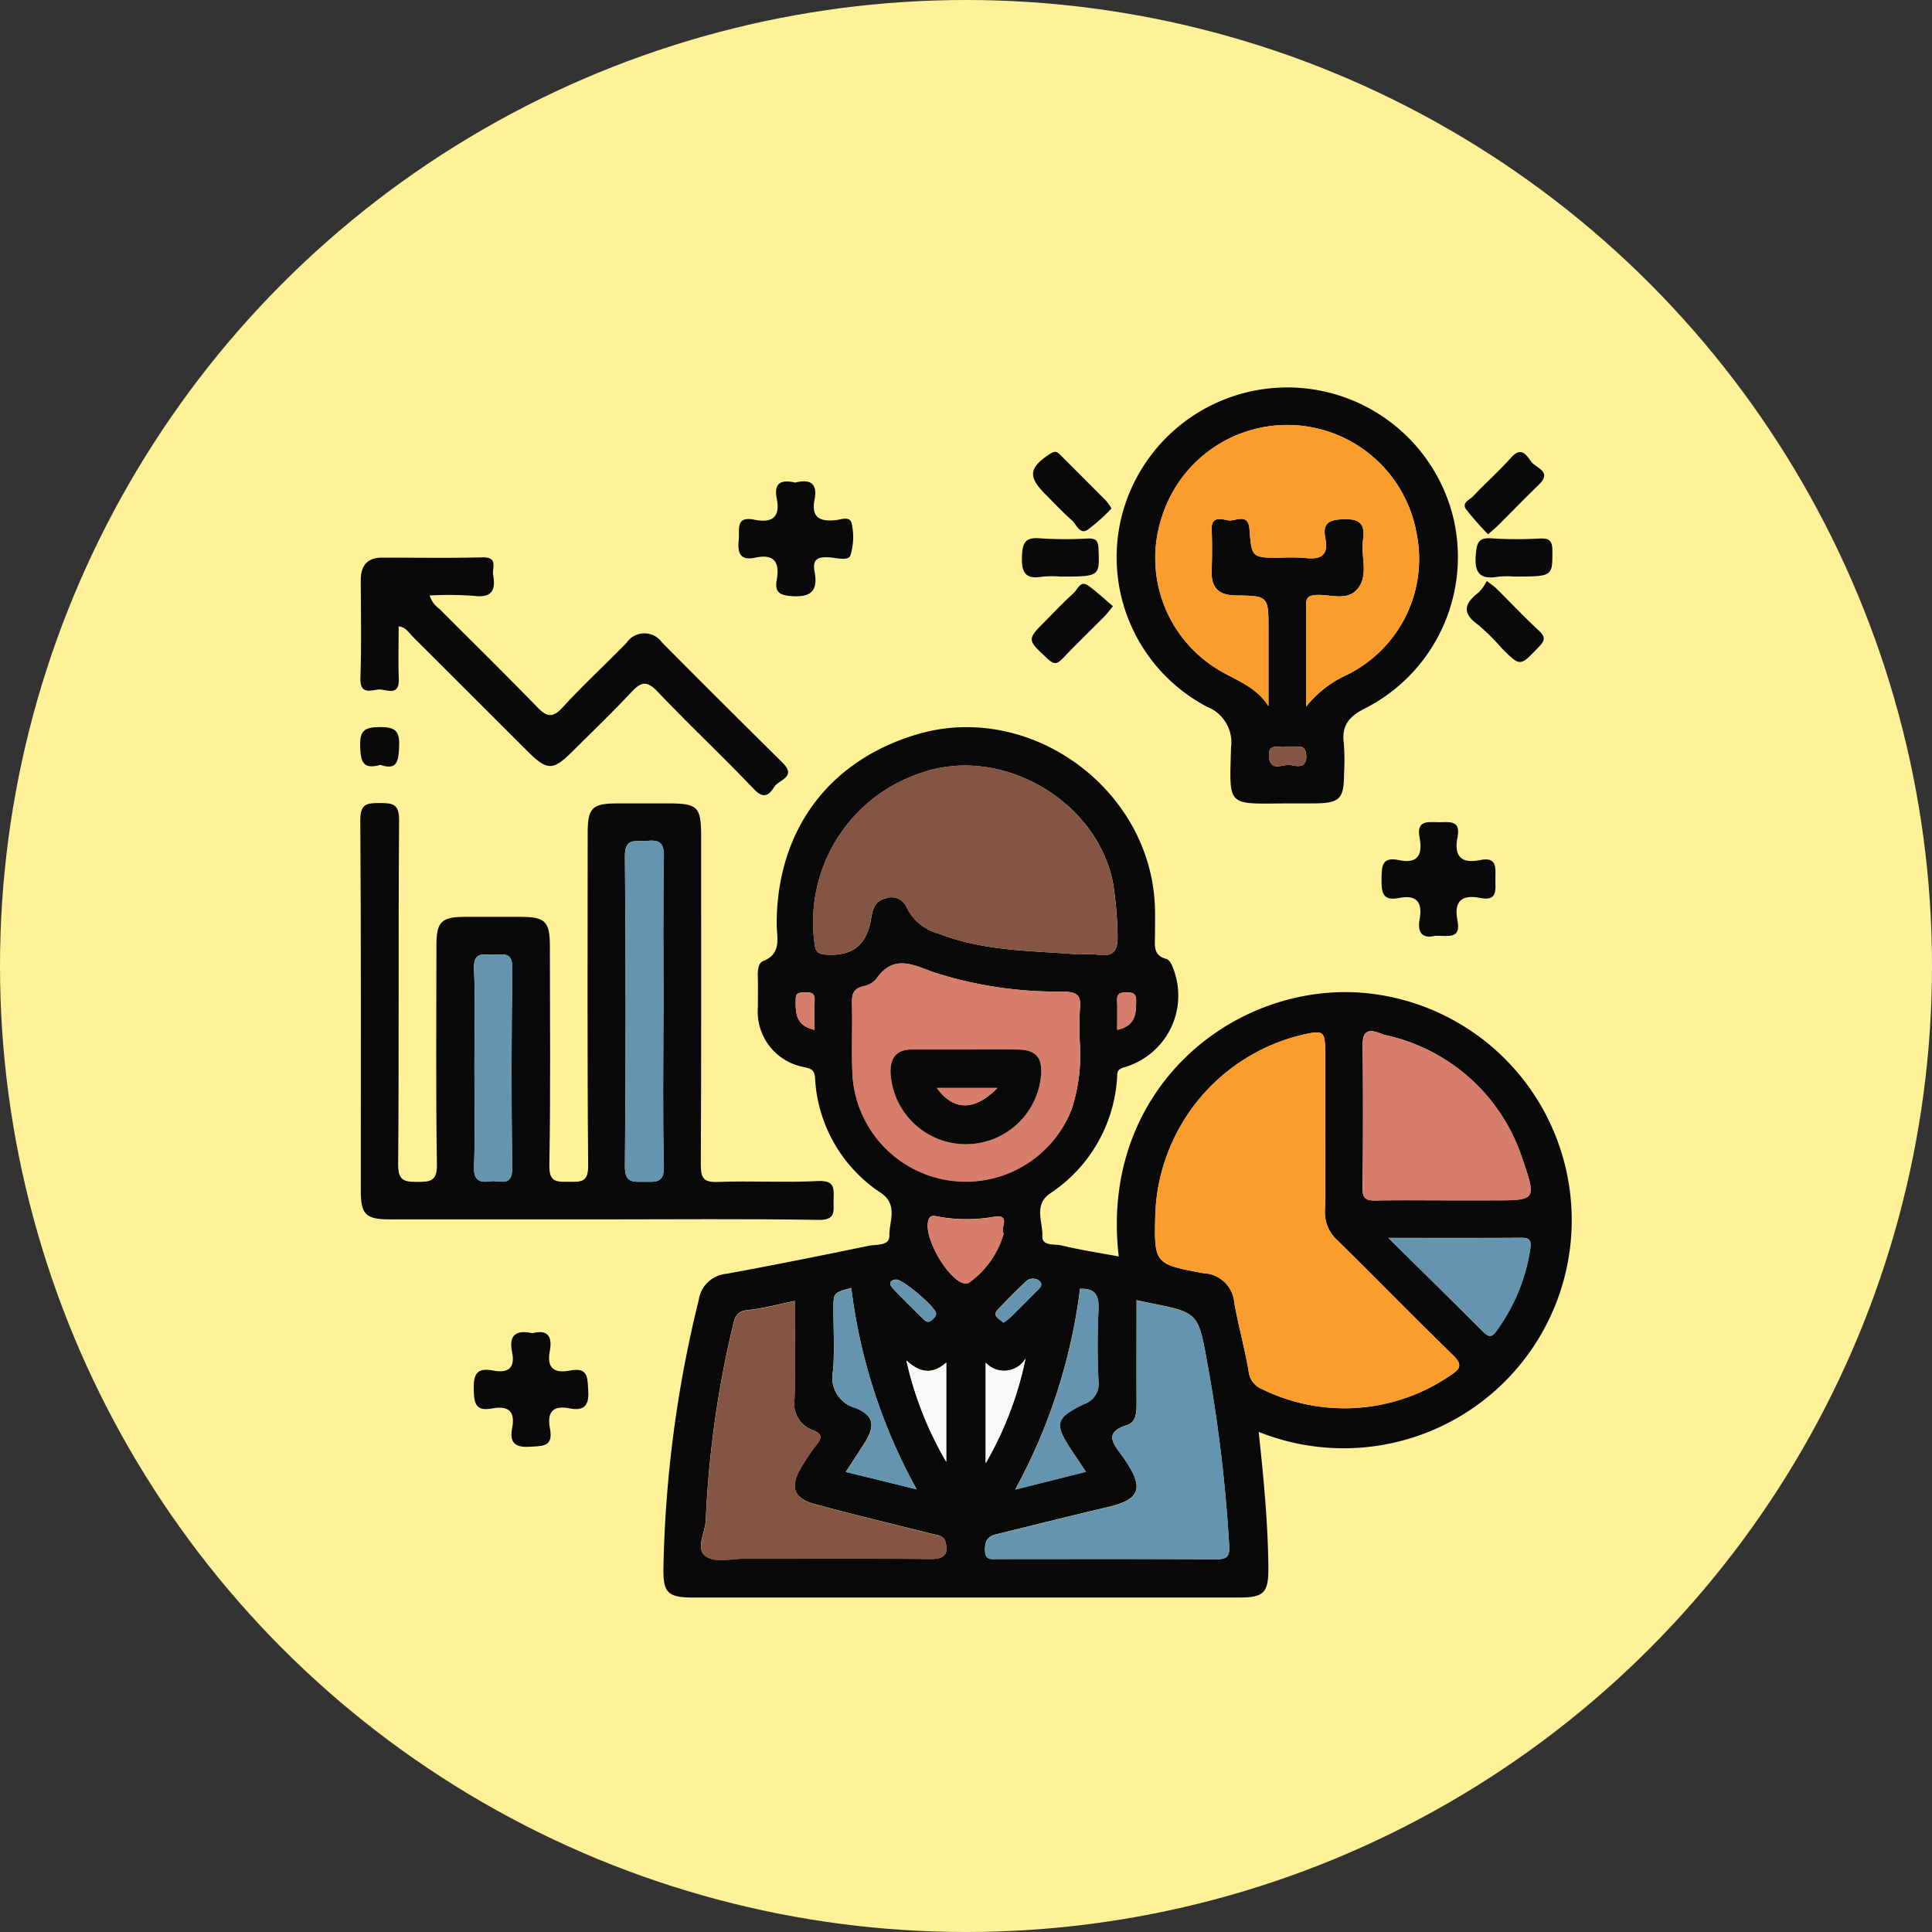<svg xmlns="http://www.w3.org/2000/svg" xmlns:xlink="http://www.w3.org/1999/xlink" width="146" height="146" viewBox="0 0 146 146">
  <rect x="0" y="0" width="146" height="146" fill="#333333" stroke="none"/>
  <defs>
    <clipPath id="clip-path">
      <rect id="Rectángulo_346179" data-name="Rectángulo 346179" width="91.565" height="91.445" fill="none"/>
    </clipPath>
  </defs>
  <g id="Grupo_1072951" data-name="Grupo 1072951" transform="translate(-285 -9975)">
    <circle id="Elipse_4744" data-name="Elipse 4744" cx="73" cy="73" r="73" transform="translate(285 9975)" fill="#fff198"/>
    <g id="Grupo_1016989" data-name="Grupo 1016989" transform="translate(312.218 10004.277)">
      <g id="Grupo_1016988" data-name="Grupo 1016988" clip-path="url(#clip-path)">
        <path id="Trazado_608417" data-name="Trazado 608417" d="M114.556,129.8c-1.457-12.346,8.234-20.423,17.932-19.961a17.24,17.24,0,1,1-7.357,33.216c.364,3.434.7,6.829.731,10.243.017,1.908-.333,2.274-2.188,2.274q-20.646,0-41.291,0c-1.9,0-2.263-.351-2.236-2.225a91.421,91.421,0,0,1,2.674-20.289,2.321,2.321,0,0,1,2.095-1.951c3.589-.656,7.166-1.377,10.739-2.114.577-.119,1.584.023,1.567-.759-.025-1.073.682-2.335-.634-3.235a11.066,11.066,0,0,1-4.984-8.7c-.049-.655-.335-.688-.836-.813a4.263,4.263,0,0,1-3.482-4.55c-.005-.762.015-1.525-.007-2.286-.013-.451.028-1.022.385-1.163,1.469-.582,1.037-1.8,1.04-2.848.022-7.03,3.921-12.308,10.6-14.294,8.587-2.555,17.775,4.179,17.989,13.187.016.666,0,1.333,0,2,0,.734-.171,1.525.873,1.786.206.051.394.41.484.664a5.641,5.641,0,0,1-3.736,7.536c-.562.184-.455.479-.487.821a11.31,11.31,0,0,1-5.037,8.681c-1.305.891-.555,2.167-.607,3.247-.037.775.945.569,1.466.7,1.411.345,2.854.561,4.308.832m15.6-9.474q0-2.927,0-5.853c0-1.716-.091-1.791-1.718-1.424a14.469,14.469,0,0,0-11.122,13.66c-.091,3.606-.036,3.673,3.517,4.333.047.009.093.021.14.025a2.43,2.43,0,0,1,2.319,2.26c.31,1.723.784,3.417,1.078,5.142a1.632,1.632,0,0,0,1.04,1.368,14.13,14.13,0,0,0,14.221-1.062c.8-.506.889-.834.154-1.547-2.936-2.849-5.788-5.783-8.706-8.651a2.823,2.823,0,0,1-.942-2.258c.057-2,.017-4,.017-5.995m-18.624-13.348a9.825,9.825,0,0,1,1.367.009c1.3.235,1.628-.341,1.566-1.566a29.546,29.546,0,0,0-.313-3.681c-1.121-6.34-8.453-10.623-14.525-8.478a11.851,11.851,0,0,0-8.05,12.931c.068.632.308.764.877.8,2,.119,3.068-.713,3.4-2.789.114-.721.337-1.309,1.107-1.467a1.235,1.235,0,0,1,1.562.67,3.748,3.748,0,0,0,2.448,2.005c3.523,1.37,7.255,1.277,10.564,1.568m.074,6.489a22,22,0,0,1,.018-2.426c.115-1.028-.29-1.227-1.26-1.259a30.476,30.476,0,0,1-9.817-1.465c-1.638-.616-3.052-1.326-4.32.525a1.722,1.722,0,0,1-.981.541c-.682.162-.865.538-.848,1.209.045,1.761-.032,3.525.031,5.284A8.58,8.58,0,0,0,111,118.66a13.246,13.246,0,0,0,.6-5.2m4.3,19.648c0,2.608-.007,5.171,0,7.734,0,.691,0,1.473-.732,1.7-1.792.569-1.009,1.425-.365,2.314.112.154.218.311.323.47,1.346,2.043.98,2.862-1.43,3.419-2.81.65-5.6,1.368-8.408,2.049-.656.159-.86.539-.844,1.215.018.78.508.65.963.65,5.514,0,11.028-.016,16.542.02.873.006.99-.306.946-1.081a113.237,113.237,0,0,0-1.664-13.825c-.679-3.734-.656-3.738-4.412-4.474-.276-.054-.552-.117-.923-.2m-25.821.057c-1.268.257-2.409.578-3.571.691-.766.075-.968.516-1.084,1.077a77.294,77.294,0,0,0-2.072,14.756c-.012.962-.844,2.213.037,2.8.7.468,1.935.15,2.932.151,4.666.006,9.333-.026,14,.025,1.067.011,1.407-.383,1.129-1.329-.134-.456-.652-.48-1.065-.583-2.944-.739-5.895-1.448-8.824-2.241-1.545-.418-1.855-1.282-1.06-2.668a15.7,15.7,0,0,1,1.189-1.775c.4-.52.53-.843-.252-1.133a2.15,2.15,0,0,1-1.382-2.381c.068-2.42.021-4.843.021-7.393m49.2-7.6h3.571c3.249,0,3.285-.012,2.219-3.11a14,14,0,0,0-10.408-9.388c-.492-.127-1.688-.884-1.671.743q.057,5.427-.007,10.855c-.01.814.326.927,1.01.912,1.761-.036,3.523-.012,5.285-.012m-4.344,2.841c2.595,2.565,4.888,4.819,7.162,7.093.4.4.648.441.994-.053a14.069,14.069,0,0,0,2.569-6.238c.088-.648-.066-.818-.7-.813-3.178.024-6.356.011-10.024.011m-23.3,3.844a42.729,42.729,0,0,1-4.9,15.173l5.343-1.345-1.071-1.607c-1.347-2.023-1.247-2.457.932-3.514a1.6,1.6,0,0,0,1.09-1.716c-.092-1.8-.088-3.612,0-5.413.048-1.032-.2-1.622-1.392-1.578m-17.291-.063c-1.342.37-1.345.37-1.348,1.571,0,1.57.1,3.15-.032,4.708a2.361,2.361,0,0,0,1.684,2.784c1.418.569,1.531,1.36.671,2.7-.433.678-.874,1.35-1.384,2.137l5.352,1.317a41.975,41.975,0,0,1-4.943-15.221m11.513-4.113c-.315-.325.614-1.466-.7-1.267a11.962,11.962,0,0,1-4.379-.033c-.393-.085-.57.02-.644.474-.21,1.291,1.492,4.249,2.709,4.59a.661.661,0,0,0,.389-.04,6.88,6.88,0,0,0,2.63-3.723m1.649,9.454a1.883,1.883,0,0,1-3.009.3v7.6a26.385,26.385,0,0,0,3.009-7.9m-9,.143a26.82,26.82,0,0,0,3.01,7.654v-7.5c-1.115.989-2.066.705-3.01-.155m-.782-6.116c-.349.025-.654.217-.236.672.734.8,1.525,1.545,2.292,2.313.177.178.371.309.606.108.174-.148.385-.287.359-.565-.039-.419-2.475-2.555-3.021-2.528m8.125,3.253a5.731,5.731,0,0,0,.526-.409q.962-.94,1.9-1.9c.219-.224.609-.5.315-.807a.759.759,0,0,0-1.04,0c-.725.675-1.421,1.381-2.105,2.1-.488.51.017.706.4,1.017M91.569,112.673c0-.859-.016-1.567.005-2.272.017-.578-.355-.562-.751-.552-.337.008-.672-.022-.678.48-.012,1.007-.054,2.016,1.424,2.345m22.87,0c1.42-.319,1.429-1.257,1.432-2.234,0-.548-.3-.593-.718-.595s-.739.043-.72.59c.025.705.006,1.412.006,2.239" transform="translate(-57.23 -64.125)" fill="#0a0909"/>
        <path id="Trazado_608418" data-name="Trazado 608418" d="M18.246,141.31q-8,0-16,0c-1.795,0-2.17-.371-2.171-2.151,0-9.332.029-18.663-.038-27.995-.009-1.263.5-1.316,1.466-1.315s1.478.047,1.468,1.314c-.07,8.664,0,17.33-.073,25.995-.01,1.254.483,1.324,1.461,1.32s1.488-.047,1.468-1.315c-.087-5.521-.04-11.045-.036-16.568,0-1.78.371-2.141,2.174-2.146q2.071-.006,4.142,0c1.908,0,2.256.34,2.257,2.208,0,5.523.06,11.047-.04,16.567-.025,1.384.642,1.23,1.533,1.246.906.016,1.413.009,1.4-1.231-.073-8.378-.039-16.758-.037-25.138,0-1.888.339-2.221,2.238-2.225q1.928,0,3.857,0c2.209,0,2.479.262,2.479,2.415,0,8.284.019,16.568-.024,24.852-.005,1.027.18,1.382,1.294,1.339,2.52-.1,5.05.06,7.567-.068,1.308-.067,1.191.618,1.172,1.45-.018.786.222,1.508-1.135,1.486-5.474-.092-10.95-.038-16.426-.038m4.7-15.721h.008c0-3.9-.047-7.806.029-11.707.022-1.108-.419-1.266-1.322-1.174-.782.08-1.639-.3-1.624,1.17q.112,11.706,0,23.414c-.012,1.3.641,1.177,1.47,1.175s1.508.138,1.475-1.173c-.1-3.9-.036-7.8-.036-11.706m-14.283,4.2c0,2.518.059,5.039-.028,7.554-.036,1.06.441,1.206,1.254,1.084.665-.1,1.648.494,1.629-.992q-.1-7.554.013-15.109c.018-1.189-.619-1.053-1.329-1.011s-1.634-.373-1.57,1.064c.11,2.466.031,4.94.031,7.411" transform="translate(-0.028 -78.441)" fill="#0a0909"/>
        <path id="Trazado_608419" data-name="Trazado 608419" d="M212.784,31.436c-4.562.028-4.327.314-4.206-4.218a2.891,2.891,0,0,0-1.808-3.082,12.767,12.767,0,0,1-6.476-14.32,12.915,12.915,0,0,1,25.063-.047,12.836,12.836,0,0,1-6.667,14.493c-1.179.6-1.771,1.279-1.589,2.625a16.84,16.84,0,0,1,.018,2.28c0,1.951-.329,2.266-2.339,2.268q-1,0-2,0m1.469-7.311a8.354,8.354,0,0,1,3.084-2.4,9.764,9.764,0,0,0,5.274-10.676,9.929,9.929,0,0,0-19.262-1.223,9.859,9.859,0,0,0,4.019,11.348c1.386.9,3.082,1.361,4.046,2.914V18.252c0-2.469,0-2.5-2.48-2.532-1.251-.017-1.844-.548-1.812-1.809.027-1.046.044-2.1,0-3.14-.052-1.119.779-.8,1.268-.725.552.081,1.5-.619,1.594.7.156,2.129.192,2.126,2.315,2.126a15.065,15.065,0,0,1,1.854.013c1.174.147,1.824-.146,1.558-1.489-.214-1.08.209-1.4,1.346-1.436,1.322-.047,1.668.395,1.5,1.593s.43,2.567-.361,3.61c-.805,1.062-2.137.438-3.233.528-.573.047-.712.249-.708.773.018,2.554.008,5.109.008,7.663m-1.383,3c-.511.221-1.515-.411-1.427.779.09,1.219,1.093.508,1.666.636.492.109,1.2.227,1.147-.726-.065-1.082-.9-.5-1.386-.689" transform="translate(-142.768 0)" fill="#0a0909"/>
        <path id="Trazado_608420" data-name="Trazado 608420" d="M2.963,50.122c0,1.385-.037,2.671.01,3.955.052,1.445-1.014.736-1.6.821s-1.334.338-1.3-.842C.158,51.582.109,49.1.1,46.628c0-1.1.49-1.7,1.617-1.7,2.524-.005,5.048.044,7.571-.022,1.231-.032.72.8.818,1.348.212,1.177-.137,1.731-1.473,1.56a26.807,26.807,0,0,0-3.33-.028A1.95,1.95,0,0,0,6.046,48.8c2.453,2.46,4.935,4.891,7.351,7.387.722.746,1.17.924,1.967.05,1.537-1.686,3.227-3.233,4.82-4.87a1.627,1.627,0,0,1,2.68-.029q4.526,4.559,9.1,9.074c1.108,1.088-.262,1.3-.6,1.822-.355.549-.759,1.016-1.521.218-2.4-2.511-4.933-4.894-7.325-7.412-.81-.852-1.254-.714-1.967.049-1.429,1.529-2.944,2.977-4.427,4.455-1.522,1.517-1.926,1.509-3.487-.05q-4.293-4.288-8.589-8.574c-.3-.3-.534-.73-1.076-.8" transform="translate(-0.055 -32.064)" fill="#0a0909"/>
        <path id="Trazado_608421" data-name="Trazado 608421" d="M104.3,24.911c1.175-.3,1.665.131,1.44,1.277-.27,1.374.393,1.69,1.615,1.561.391-.041,1.094-.349,1.2.306a4.7,4.7,0,0,1-.108,2.365c-.174.44-1.05.178-1.6.143-.821-.052-1.29.113-1.11,1.059.269,1.419-.206,1.987-1.754,1.87-.98-.074-1.251-.371-1.1-1.23.23-1.309-.177-1.984-1.612-1.677-1.15.246-1.368-.335-1.263-1.326.084-.793-.285-1.839,1.194-1.539,1.3.264,1.973-.167,1.679-1.6-.263-1.285.463-1.434,1.415-1.2" transform="translate(-71.401 -17.722)" fill="#0a0909"/>
        <path id="Trazado_608422" data-name="Trazado 608422" d="M273.981,123.476c-.943.232-1.349-.218-1.153-1.282.235-1.274-.258-1.843-1.563-1.577-1.252.255-1.33-.445-1.319-1.426.01-.951.023-1.716,1.3-1.438,1.489.324,1.814-.457,1.574-1.705-.254-1.321.615-1.165,1.428-1.158.8.007,1.709-.2,1.44,1.142-.283,1.408.261,2.021,1.705,1.72,1.317-.274,1.164.611,1.157,1.424-.007.8.2,1.709-1.143,1.439-1.408-.283-2.012.259-1.723,1.705.3,1.49-.786,1.115-1.706,1.155" transform="translate(-192.763 -82.034)" fill="#0a0909"/>
        <path id="Trazado_608423" data-name="Trazado 608423" d="M34.435,249.768c1.251-.334,1.513.346,1.322,1.355-.252,1.337.38,1.688,1.544,1.463,1.374-.266,1.3.55,1.363,1.538.078,1.195-.4,1.522-1.429,1.32-1.336-.261-1.687.378-1.462,1.541.266,1.375-.551,1.3-1.539,1.363-1.2.079-1.521-.4-1.319-1.429.261-1.336-.378-1.682-1.542-1.463-1.191.224-1.34-.363-1.363-1.4-.025-1.121.173-1.718,1.431-1.472,1.116.218,1.728-.134,1.466-1.388-.276-1.316.333-1.7,1.529-1.431" transform="translate(-21.428 -178.294)" fill="#0a0909"/>
        <path id="Trazado_608424" data-name="Trazado 608424" d="M183.624,53.617c-.335.406-.471.6-.635.765-1.07,1.076-2.166,2.128-3.211,3.227-.458.481-.722.325-1.136-.063-1.517-1.418-1.533-1.4-.1-2.84.7-.705,1.386-1.435,2.127-2.1.3-.266.485-.987,1.1-.544.648.469,1.233,1.026,1.856,1.552" transform="translate(-126.739 -37.079)" fill="#0a0909"/>
        <path id="Trazado_608425" data-name="Trazado 608425" d="M183.777,21.308a12.974,12.974,0,0,1-1.817,1.625c-.6.367-.829-.415-1.174-.72-.71-.626-1.357-1.323-2.027-1.995-1.319-1.322-1.219-2,.39-3.041.307-.2.484-.19.72.048,1.17,1.177,2.348,2.347,3.516,3.526a4.841,4.841,0,0,1,.392.557" transform="translate(-126.999 -12.166)" fill="#0a0909"/>
        <path id="Trazado_608426" data-name="Trazado 608426" d="M294,51.169c.374.291.566.412.723.568,1.078,1.068,2.122,2.174,3.234,3.206.552.513.362.8-.067,1.245-1.379,1.441-1.362,1.46-2.741.084a15.953,15.953,0,0,0-1.819-1.8c-1.275-.913-.994-1.643.068-2.452a3.617,3.617,0,0,0,.6-.855" transform="translate(-208.858 -36.539)" fill="#0a0909"/>
        <path id="Trazado_608427" data-name="Trazado 608427" d="M293.693,23.3a22.75,22.75,0,0,1-1.663-1.893c-.352-.495.276-.712.526-.976.944-1,1.977-1.917,2.892-2.94.779-.87,1.171-.131,1.514.334s1.6.726.582,1.714c-1.056,1.022-2.079,2.078-3.12,3.115-.166.166-.352.312-.731.646" transform="translate(-208.459 -12.201)" fill="#0a0909"/>
        <path id="Trazado_608428" data-name="Trazado 608428" d="M177.741,42.739a7.746,7.746,0,0,0-1.283.011c-1.248.213-1.6-.248-1.557-1.511.034-1.1.28-1.484,1.409-1.384a28.133,28.133,0,0,0,3.568.011c.624-.024.786.172.811.8.081,2.078.113,2.077-2.947,2.077" transform="translate(-124.892 -28.449)" fill="#0a0909"/>
        <path id="Trazado_608429" data-name="Trazado 608429" d="M297.676,42.749a6.84,6.84,0,0,0-1.141.01c-1.331.229-1.834-.2-1.718-1.634.077-.943.2-1.348,1.242-1.259a28.461,28.461,0,0,0,3.568.01c.706-.029.98.126.98.92,0,1.954.049,1.954-2.931,1.954" transform="translate(-210.512 -28.458)" fill="#0a0909"/>
        <path id="Trazado_608430" data-name="Trazado 608430" d="M1.53,92.628C.178,93.014.043,92.355,0,91.247c-.043-1.2.308-1.468,1.481-1.476,1.2-.008,1.515.308,1.463,1.49-.047,1.091-.154,1.8-1.418,1.367" transform="translate(0 -64.104)" fill="#0a0909"/>
        <path id="Trazado_608431" data-name="Trazado 608431" d="M222.924,177.931c0,2,.039,4-.017,5.995a2.824,2.824,0,0,0,.942,2.258c2.917,2.868,5.771,5.8,8.706,8.651.735.713.641,1.04-.154,1.547a14.13,14.13,0,0,1-14.221,1.062,1.632,1.632,0,0,1-1.04-1.368c-.294-1.725-.768-3.419-1.078-5.143a2.43,2.43,0,0,0-2.319-2.26c-.047-.005-.094-.017-.14-.026-3.553-.66-3.608-.727-3.517-4.333a14.47,14.47,0,0,1,11.122-13.66c1.627-.367,1.717-.293,1.718,1.424q0,2.926,0,5.853" transform="translate(-150.003 -121.734)" fill="#fa9d2c"/>
        <path id="Trazado_608432" data-name="Trazado 608432" d="M139.854,114.213c-3.309-.291-7.042-.2-10.564-1.568a3.748,3.748,0,0,1-2.448-2.005,1.235,1.235,0,0,0-1.561-.67c-.77.158-.992.746-1.107,1.467-.33,2.075-1.4,2.907-3.4,2.789-.57-.034-.809-.166-.877-.8a11.851,11.851,0,0,1,8.05-12.931c6.072-2.145,13.4,2.138,14.525,8.478a29.6,29.6,0,0,1,.313,3.681c.062,1.225-.265,1.8-1.566,1.566a9.871,9.871,0,0,0-1.367-.009" transform="translate(-85.557 -71.363)" fill="#845445"/>
        <path id="Trazado_608433" data-name="Trazado 608433" d="M147.18,158.041a13.236,13.236,0,0,1-.6,5.2A8.58,8.58,0,0,1,130,160.449c-.062-1.759.014-3.523-.031-5.284-.017-.67.166-1.046.848-1.209a1.723,1.723,0,0,0,.981-.541c1.268-1.851,2.682-1.141,4.32-.525a30.474,30.474,0,0,0,9.817,1.465c.969.033,1.375.231,1.26,1.259a21.922,21.922,0,0,0-.018,2.426m-8.513.695q-2.067,0-4.134,0c-1.218,0-1.689.663-1.639,1.813a5.7,5.7,0,0,0,11.376.026c.065-1.273-.429-1.81-1.754-1.834-1.283-.024-2.566-.005-3.849,0" transform="translate(-92.81 -108.703)" fill="#d67d6b"/>
        <path id="Trazado_608434" data-name="Trazado 608434" d="M176.613,241.284c.371.079.646.142.923.2,3.756.736,3.733.74,4.412,4.473a113.188,113.188,0,0,1,1.664,13.826c.044.775-.073,1.086-.945,1.081-5.514-.037-11.028-.017-16.542-.02-.455,0-.945.13-.963-.65-.016-.676.188-1.056.844-1.215,2.8-.681,5.6-1.4,8.408-2.049,2.41-.557,2.775-1.376,1.43-3.419-.1-.159-.211-.316-.323-.47-.644-.888-1.427-1.745.365-2.314.73-.232.736-1.014.733-1.7-.011-2.563,0-5.126,0-7.734" transform="translate(-117.939 -172.297)" fill="#6594b0"/>
        <path id="Trazado_608435" data-name="Trazado 608435" d="M97.191,241.484c0,2.55.048,4.973-.021,7.393a2.15,2.15,0,0,0,1.382,2.381c.782.29.652.614.252,1.133a15.762,15.762,0,0,0-1.189,1.775c-.795,1.386-.485,2.25,1.06,2.669,2.929.792,5.88,1.5,8.824,2.241.413.1.931.127,1.065.583.278.946-.063,1.34-1.13,1.329-4.666-.051-9.333-.018-14-.025-1,0-2.234.317-2.933-.151-.881-.591-.049-1.842-.037-2.8a77.288,77.288,0,0,1,2.072-14.756c.116-.562.318-1,1.084-1.077,1.161-.114,2.3-.435,3.571-.692" transform="translate(-64.337 -172.44)" fill="#845445"/>
        <path id="Trazado_608436" data-name="Trazado 608436" d="M271.272,182.956c-1.762,0-3.524-.024-5.285.012-.685.014-1.02-.1-1.01-.912q.063-5.427.007-10.855c-.017-1.627,1.179-.87,1.671-.743a14,14,0,0,1,10.408,9.389c1.066,3.1,1.03,3.111-2.219,3.111h-3.571" transform="translate(-189.215 -121.516)" fill="#d67d6b"/>
        <path id="Trazado_608437" data-name="Trazado 608437" d="M271.8,224.8c3.668,0,6.846.013,10.024-.011.635,0,.789.164.7.813a14.066,14.066,0,0,1-2.568,6.238c-.346.494-.6.448-.994.053-2.274-2.274-4.568-4.528-7.163-7.093" transform="translate(-194.089 -160.516)" fill="#6594b0"/>
        <path id="Trazado_608438" data-name="Trazado 608438" d="M178.064,238.263c1.19-.044,1.44.546,1.392,1.578-.084,1.8-.088,3.613,0,5.414a1.6,1.6,0,0,1-1.089,1.716c-2.179,1.057-2.279,1.491-.932,3.514l1.071,1.606-5.343,1.345a42.726,42.726,0,0,0,4.9-15.173" transform="translate(-123.655 -170.138)" fill="#6594b0"/>
        <path id="Trazado_608439" data-name="Trazado 608439" d="M126.323,238.05a41.975,41.975,0,0,0,4.943,15.221l-5.352-1.317c.51-.787.951-1.46,1.384-2.137.86-1.344.747-2.136-.671-2.7a2.362,2.362,0,0,1-1.684-2.784c.137-1.558.028-3.138.032-4.708,0-1.2.006-1.2,1.348-1.571" transform="translate(-89.205 -169.988)" fill="#6594b0"/>
        <path id="Trazado_608440" data-name="Trazado 608440" d="M155.739,220.348a6.879,6.879,0,0,1-2.63,3.723.664.664,0,0,1-.389.04c-1.217-.341-2.919-3.3-2.709-4.59.074-.454.251-.559.644-.474a11.967,11.967,0,0,0,4.379.033c1.318-.2.389.942.705,1.267" transform="translate(-107.107 -156.399)" fill="#d67d6b"/>
        <path id="Trazado_608441" data-name="Trazado 608441" d="M168.343,256.726a26.39,26.39,0,0,1-3.009,7.9v-7.6a1.883,1.883,0,0,0,3.009-.3" transform="translate(-118.062 -183.324)" fill="#f7f9fa"/>
        <path id="Trazado_608442" data-name="Trazado 608442" d="M144.381,257.225c.944.86,1.9,1.144,3.01.155v7.5a26.82,26.82,0,0,1-3.01-7.654" transform="translate(-103.1 -183.68)" fill="#f7f9fa"/>
        <path id="Trazado_608443" data-name="Trazado 608443" d="M140.55,235.833c.546-.028,2.982,2.108,3.021,2.527.026.277-.185.417-.359.565-.235.2-.429.069-.606-.108-.767-.768-1.558-1.514-2.292-2.312-.417-.455-.112-.647.236-.672" transform="translate(-100.051 -168.404)" fill="#6594b0"/>
        <path id="Trazado_608444" data-name="Trazado 608444" d="M168.559,238.918c-.383-.311-.889-.506-.4-1.016.685-.715,1.381-1.422,2.106-2.1a.759.759,0,0,1,1.04,0c.294.309-.1.583-.315.807q-.94.962-1.9,1.9a5.712,5.712,0,0,1-.526.409" transform="translate(-119.935 -168.237)" fill="#6594b0"/>
        <path id="Trazado_608445" data-name="Trazado 608445" d="M116.534,162.737c-1.478-.328-1.436-1.338-1.424-2.345.006-.5.341-.472.678-.48.4-.009.768-.025.751.552-.021.706-.005,1.413-.005,2.272" transform="translate(-82.196 -114.189)" fill="#d67d6b"/>
        <path id="Trazado_608446" data-name="Trazado 608446" d="M200.069,162.729c0-.827.019-1.534-.006-2.239-.019-.547.3-.592.72-.59s.72.046.718.595c0,.977-.012,1.915-1.432,2.234" transform="translate(-142.861 -114.182)" fill="#d67d6b"/>
        <path id="Trazado_608447" data-name="Trazado 608447" d="M72.895,132.678c0,3.9-.065,7.807.036,11.706.034,1.311-.65,1.171-1.475,1.173s-1.482.127-1.47-1.175q.106-11.707,0-23.414c-.014-1.472.843-1.09,1.624-1.17.9-.092,1.344.066,1.322,1.174-.076,3.9-.029,7.8-.029,11.707Z" transform="translate(-49.975 -85.529)" fill="#6594b0"/>
        <path id="Trazado_608448" data-name="Trazado 608448" d="M30.121,158.375c0-2.471.08-4.945-.031-7.411-.064-1.436.855-1.021,1.57-1.064s1.347-.178,1.329,1.011q-.115,7.553-.013,15.109c.019,1.486-.964.892-1.629.992-.813.123-1.291-.024-1.254-1.084.087-2.515.028-5.036.028-7.554" transform="translate(-21.485 -107.022)" fill="#6594b0"/>
        <path id="Trazado_608449" data-name="Trazado 608449" d="M221.532,31.211c0-2.554.01-5.109-.008-7.663,0-.524.135-.727.708-.773,1.1-.09,2.428.534,3.233-.528.791-1.043.188-2.405.361-3.61s-.174-1.639-1.5-1.593c-1.138.04-1.561.355-1.347,1.436.266,1.344-.384,1.636-1.558,1.489a15.065,15.065,0,0,0-1.854-.013c-2.124,0-2.16,0-2.315-2.126-.1-1.315-1.042-.615-1.594-.7-.489-.072-1.32-.393-1.268.725.049,1.044.031,2.093,0,3.14-.032,1.261.561,1.792,1.812,1.809,2.48.033,2.48.063,2.48,2.532v5.838c-.963-1.553-2.66-2.014-4.046-2.914a9.859,9.859,0,0,1-4.019-11.348,9.929,9.929,0,0,1,19.263,1.223,9.764,9.764,0,0,1-5.275,10.676,8.354,8.354,0,0,0-3.083,2.4" transform="translate(-150.048 -7.086)" fill="#fa9d2c"/>
        <path id="Trazado_608450" data-name="Trazado 608450" d="M241.606,94.881c.488.192,1.321-.393,1.386.689.057.954-.655.835-1.147.726-.573-.127-1.576.584-1.666-.636-.088-1.191.916-.558,1.427-.779" transform="translate(-171.504 -67.753)" fill="#845445"/>
        <path id="Trazado_608451" data-name="Trazado 608451" d="M145.957,174.974c1.283,0,2.566-.019,3.849.005,1.324.024,1.819.561,1.754,1.834a5.7,5.7,0,0,1-11.376-.026c-.049-1.151.421-1.815,1.639-1.813q2.067,0,4.134,0m2.3,2.907h-4.574c1.252,1.726,2.828,1.774,4.574,0" transform="translate(-100.1 -124.941)" fill="#0a0909"/>
        <path id="Trazado_608452" data-name="Trazado 608452" d="M156.993,185.16c-1.746,1.774-3.321,1.726-4.574,0Z" transform="translate(-108.84 -132.22)" fill="#d67d6b"/>
      </g>
    </g>
  </g>
</svg>
